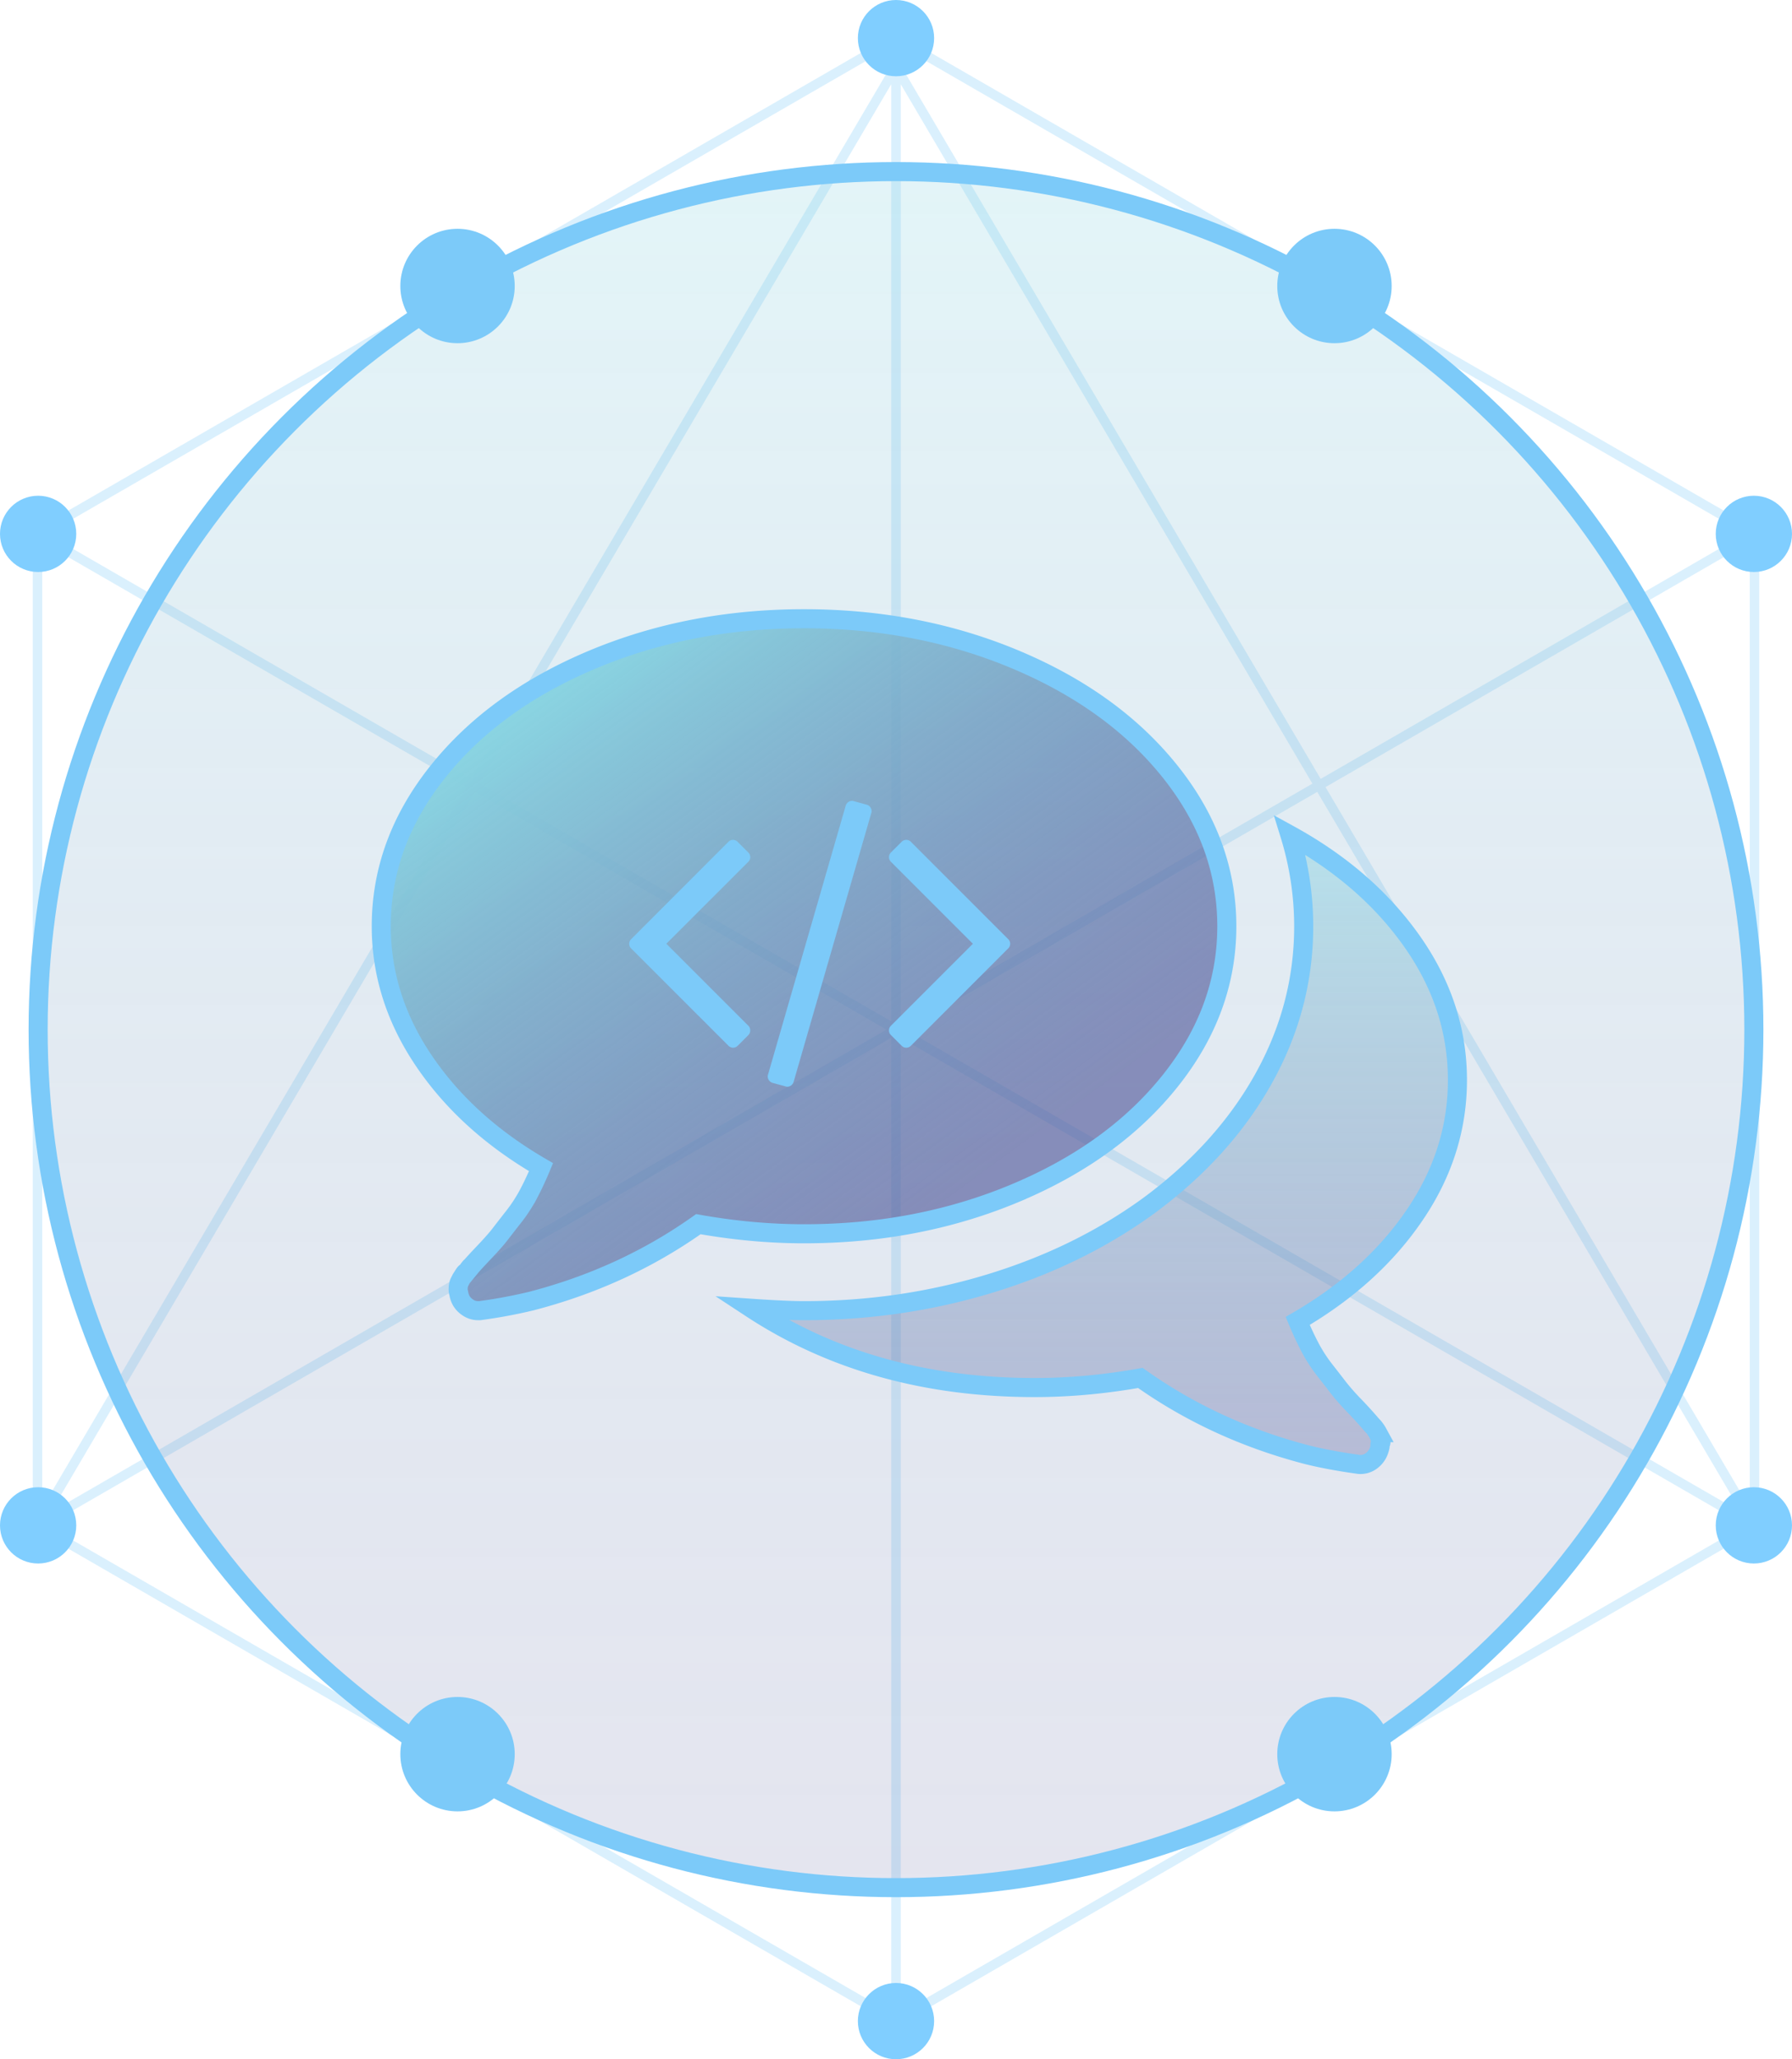 <svg xmlns="http://www.w3.org/2000/svg" width="94" height="108" viewBox="0 0 94 108">
    <defs>
        <linearGradient id="a" x1="50%" x2="50%" y1="0%" y2="100%">
            <stop offset="0%" stop-color="#8AD5E2"/>
            <stop offset="100%" stop-color="#51599A" stop-opacity=".64"/>
        </linearGradient>
        <linearGradient id="b" x1="16.303%" x2="74.553%" y1="11.925%" y2="77.554%">
            <stop offset="0%" stop-color="#8AD5E2"/>
            <stop offset="100%" stop-color="#51599A" stop-opacity=".64"/>
        </linearGradient>
    </defs>
    <g fill="none" fill-rule="evenodd">
        <g stroke="#7CCAF9" stroke-width=".5" opacity=".321">
            <path d="M47 2l45.033 26v52L47 106 1.967 80V28z" opacity=".88"/>
            <path fill-rule="nonzero" stroke-linecap="square" d="M47 2v102M1.967 28l90.066 52M47 3.5L92.033 80M92.033 28L1.967 80M47 3.5L1.967 80" opacity=".88"/>
        </g>
        <path d="M-13-6h120v120H-13z"/>
        <g fill="#80CEFF" fill-rule="nonzero">
            <circle cx="47" cy="2" r="2"/>
            <circle cx="47" cy="106" r="2"/>
            <circle cx="92" cy="80" r="2"/>
            <circle cx="92" cy="28" r="2"/>
            <circle cx="2" cy="28" r="2"/>
            <circle cx="2" cy="80" r="2"/>
        </g>
        <g fill-rule="nonzero" transform="translate(2 9)">
            <circle cx="45" cy="45" r="45" fill="url(#a)" opacity=".24"/>
            <circle cx="22" cy="6" r="3" fill="#7CCAF9"/>
            <circle cx="22" cy="83" r="3" fill="#7CCAF9"/>
            <circle cx="68" cy="6" r="3" fill="#7CCAF9"/>
            <circle cx="68" cy="83" r="3" fill="#7CCAF9"/>
            <circle cx="45" cy="45" r="45" stroke="#7CCAF9"/>
        </g>
        <path fill="url(#b)" d="M33.313 30.55c3.412-1.438 6.106-3.396 8.08-5.874 1.974-2.478 2.96-5.177 2.96-8.096 0-2.92-.986-5.618-2.96-8.096-1.974-2.478-4.668-4.436-8.08-5.875C29.9 1.17 26.189.45 22.177.45c-4.011 0-7.723.72-11.136 2.158-3.412 1.439-6.106 3.397-8.08 5.875C.987 10.962 0 13.661 0 16.58c0 2.499.746 4.852 2.237 7.057S5.776 27.7 8.38 29.213c-.21.504-.425.966-.646 1.386a8.01 8.01 0 0 1-.787 1.213c-.305.389-.541.693-.71.913-.167.22-.44.53-.819.93-.378.398-.62.66-.724.787 0-.022-.042.026-.126.141-.084.116-.132.168-.142.158-.01-.011-.053.041-.126.157l-.11.173-.08.158a.661.661 0 0 0-.062.188c-.01.063-.016.132-.016.205 0 .073.01.141.032.204.042.273.162.493.362.662.2.168.414.251.646.251h.094a26.349 26.349 0 0 0 2.71-.504c3.234-.84 6.153-2.184 8.757-4.032 1.89.336 3.738.504 5.544.504 4.011.001 7.723-.718 11.136-2.156z" transform="translate(20 32)"/>
        <path stroke="#7CCAF9" d="M53.313 62.55c3.412-1.438 6.106-3.396 8.08-5.874 1.974-2.478 2.96-5.177 2.96-8.096 0-2.92-.986-5.618-2.96-8.096-1.974-2.478-4.668-4.436-8.08-5.875-3.413-1.439-7.124-2.158-11.136-2.158-4.011 0-7.723.72-11.136 2.158-3.412 1.439-6.106 3.397-8.08 5.875C20.987 42.962 20 45.661 20 48.58c0 2.499.746 4.852 2.237 7.057s3.539 4.064 6.143 5.576c-.21.504-.425.966-.646 1.386a8.01 8.01 0 0 1-.787 1.213c-.305.389-.541.693-.71.913-.167.22-.44.53-.819.93-.378.398-.62.66-.724.787 0-.022-.042.026-.126.141-.084.116-.132.168-.142.158-.01-.011-.053.041-.126.157l-.11.173-.08.158a.661.661 0 0 0-.062.188c-.01.063-.016.132-.016.205 0 .073.01.141.032.204.042.273.162.493.362.662.2.168.414.251.646.251h.094a26.349 26.349 0 0 0 2.71-.504c3.234-.84 6.153-2.184 8.757-4.032 1.89.336 3.738.504 5.544.504 4.011.001 7.723-.718 11.136-2.156z"/>
        <path fill="url(#a)" d="M54.213 31.715c1.492-2.195 2.237-4.552 2.237-7.072 0-2.583-.788-4.998-2.362-7.245-1.575-2.247-3.718-4.116-6.427-5.607a16.26 16.26 0 0 1 .725 4.788c0 2.814-.703 5.481-2.111 8.001-1.407 2.52-3.423 4.746-6.048 6.678-2.437 1.764-5.209 3.119-8.317 4.064-3.108.945-6.352 1.418-9.734 1.418-.63 0-1.554-.042-2.772-.126 4.221 2.772 9.178 4.158 14.869 4.158 1.806 0 3.654-.168 5.545-.504 2.603 1.848 5.523 3.192 8.757 4.032.756.19 1.659.357 2.709.504a.949.949 0 0 0 .693-.22c.21-.168.347-.399.41-.693-.01-.126 0-.194.031-.205.031-.01.026-.078-.015-.204l-.063-.19-.079-.156a1.51 1.51 0 0 0-.11-.173 1.414 1.414 0 0 0-.126-.158 3.486 3.486 0 0 1-.142-.157 21.946 21.946 0 0 0-.85-.93 12.541 12.541 0 0 1-.819-.928 96.68 96.68 0 0 0-.709-.914 7.952 7.952 0 0 1-.787-1.212c-.22-.42-.436-.882-.646-1.386 2.603-1.514 4.651-3.367 6.141-5.563z" opacity=".48" transform="translate(20 32)"/>
        <path stroke="#7CCAF9" d="M74.213 63.715c1.492-2.195 2.237-4.552 2.237-7.072 0-2.583-.788-4.998-2.362-7.245-1.575-2.247-3.718-4.116-6.427-5.607a16.26 16.26 0 0 1 .725 4.788c0 2.814-.703 5.481-2.111 8.001-1.407 2.52-3.423 4.746-6.048 6.678-2.437 1.764-5.209 3.119-8.317 4.064-3.108.945-6.352 1.418-9.734 1.418-.63 0-1.554-.042-2.772-.126 4.221 2.772 9.178 4.158 14.869 4.158 1.806 0 3.654-.168 5.545-.504 2.603 1.848 5.523 3.192 8.757 4.032.756.19 1.659.357 2.709.504a.949.949 0 0 0 .693-.22c.21-.168.347-.399.41-.693-.01-.126 0-.194.031-.205.031-.01.026-.078-.015-.204l-.063-.19-.079-.156a1.51 1.51 0 0 0-.11-.173 1.414 1.414 0 0 0-.126-.158 3.486 3.486 0 0 1-.142-.157 21.946 21.946 0 0 0-.85-.93 12.541 12.541 0 0 1-.819-.928 96.68 96.68 0 0 0-.709-.914 7.952 7.952 0 0 1-.787-1.212c-.22-.42-.436-.882-.646-1.386 2.603-1.514 4.651-3.367 6.141-5.563z"/>
        <g fill="#7CCAF9" fill-rule="nonzero">
            <path d="M39.25 54.292l-.546.547a.344.344 0 0 1-.25.109.344.344 0 0 1-.25-.11l-5.09-5.089a.34.34 0 0 1 0-.5l5.086-5.091a.344.344 0 0 1 .25-.11c.099.001.187.043.25.11l.546.546a.34.34 0 0 1 0 .5l-4.293 4.292 4.293 4.292a.34.34 0 0 1 .108.25v.007c0 .098-.04.185-.104.248zm6.454-11.652L41.63 56.739a.357.357 0 0 1-.167.211h-.002a.302.302 0 0 1-.258.028h.001l-.677-.185a.357.357 0 0 1-.212-.168v-.001a.326.326 0 0 1-.027-.27v.002l4.073-14.099a.357.357 0 0 1 .167-.212h.002a.302.302 0 0 1 .258-.027h-.002l.678.185a.357.357 0 0 1 .211.167l.001.002a.326.326 0 0 1 .027.27v-.002zm7.175 7.109l-5.09 5.089a.342.342 0 0 1-.502 0l-.546-.546a.342.342 0 0 1 0-.502l4.292-4.293-4.292-4.292a.342.342 0 0 1 0-.502l.546-.546a.342.342 0 0 1 .502 0l5.09 5.09a.342.342 0 0 1 0 .501v.001z"/>
        </g>
    </g>
</svg>
